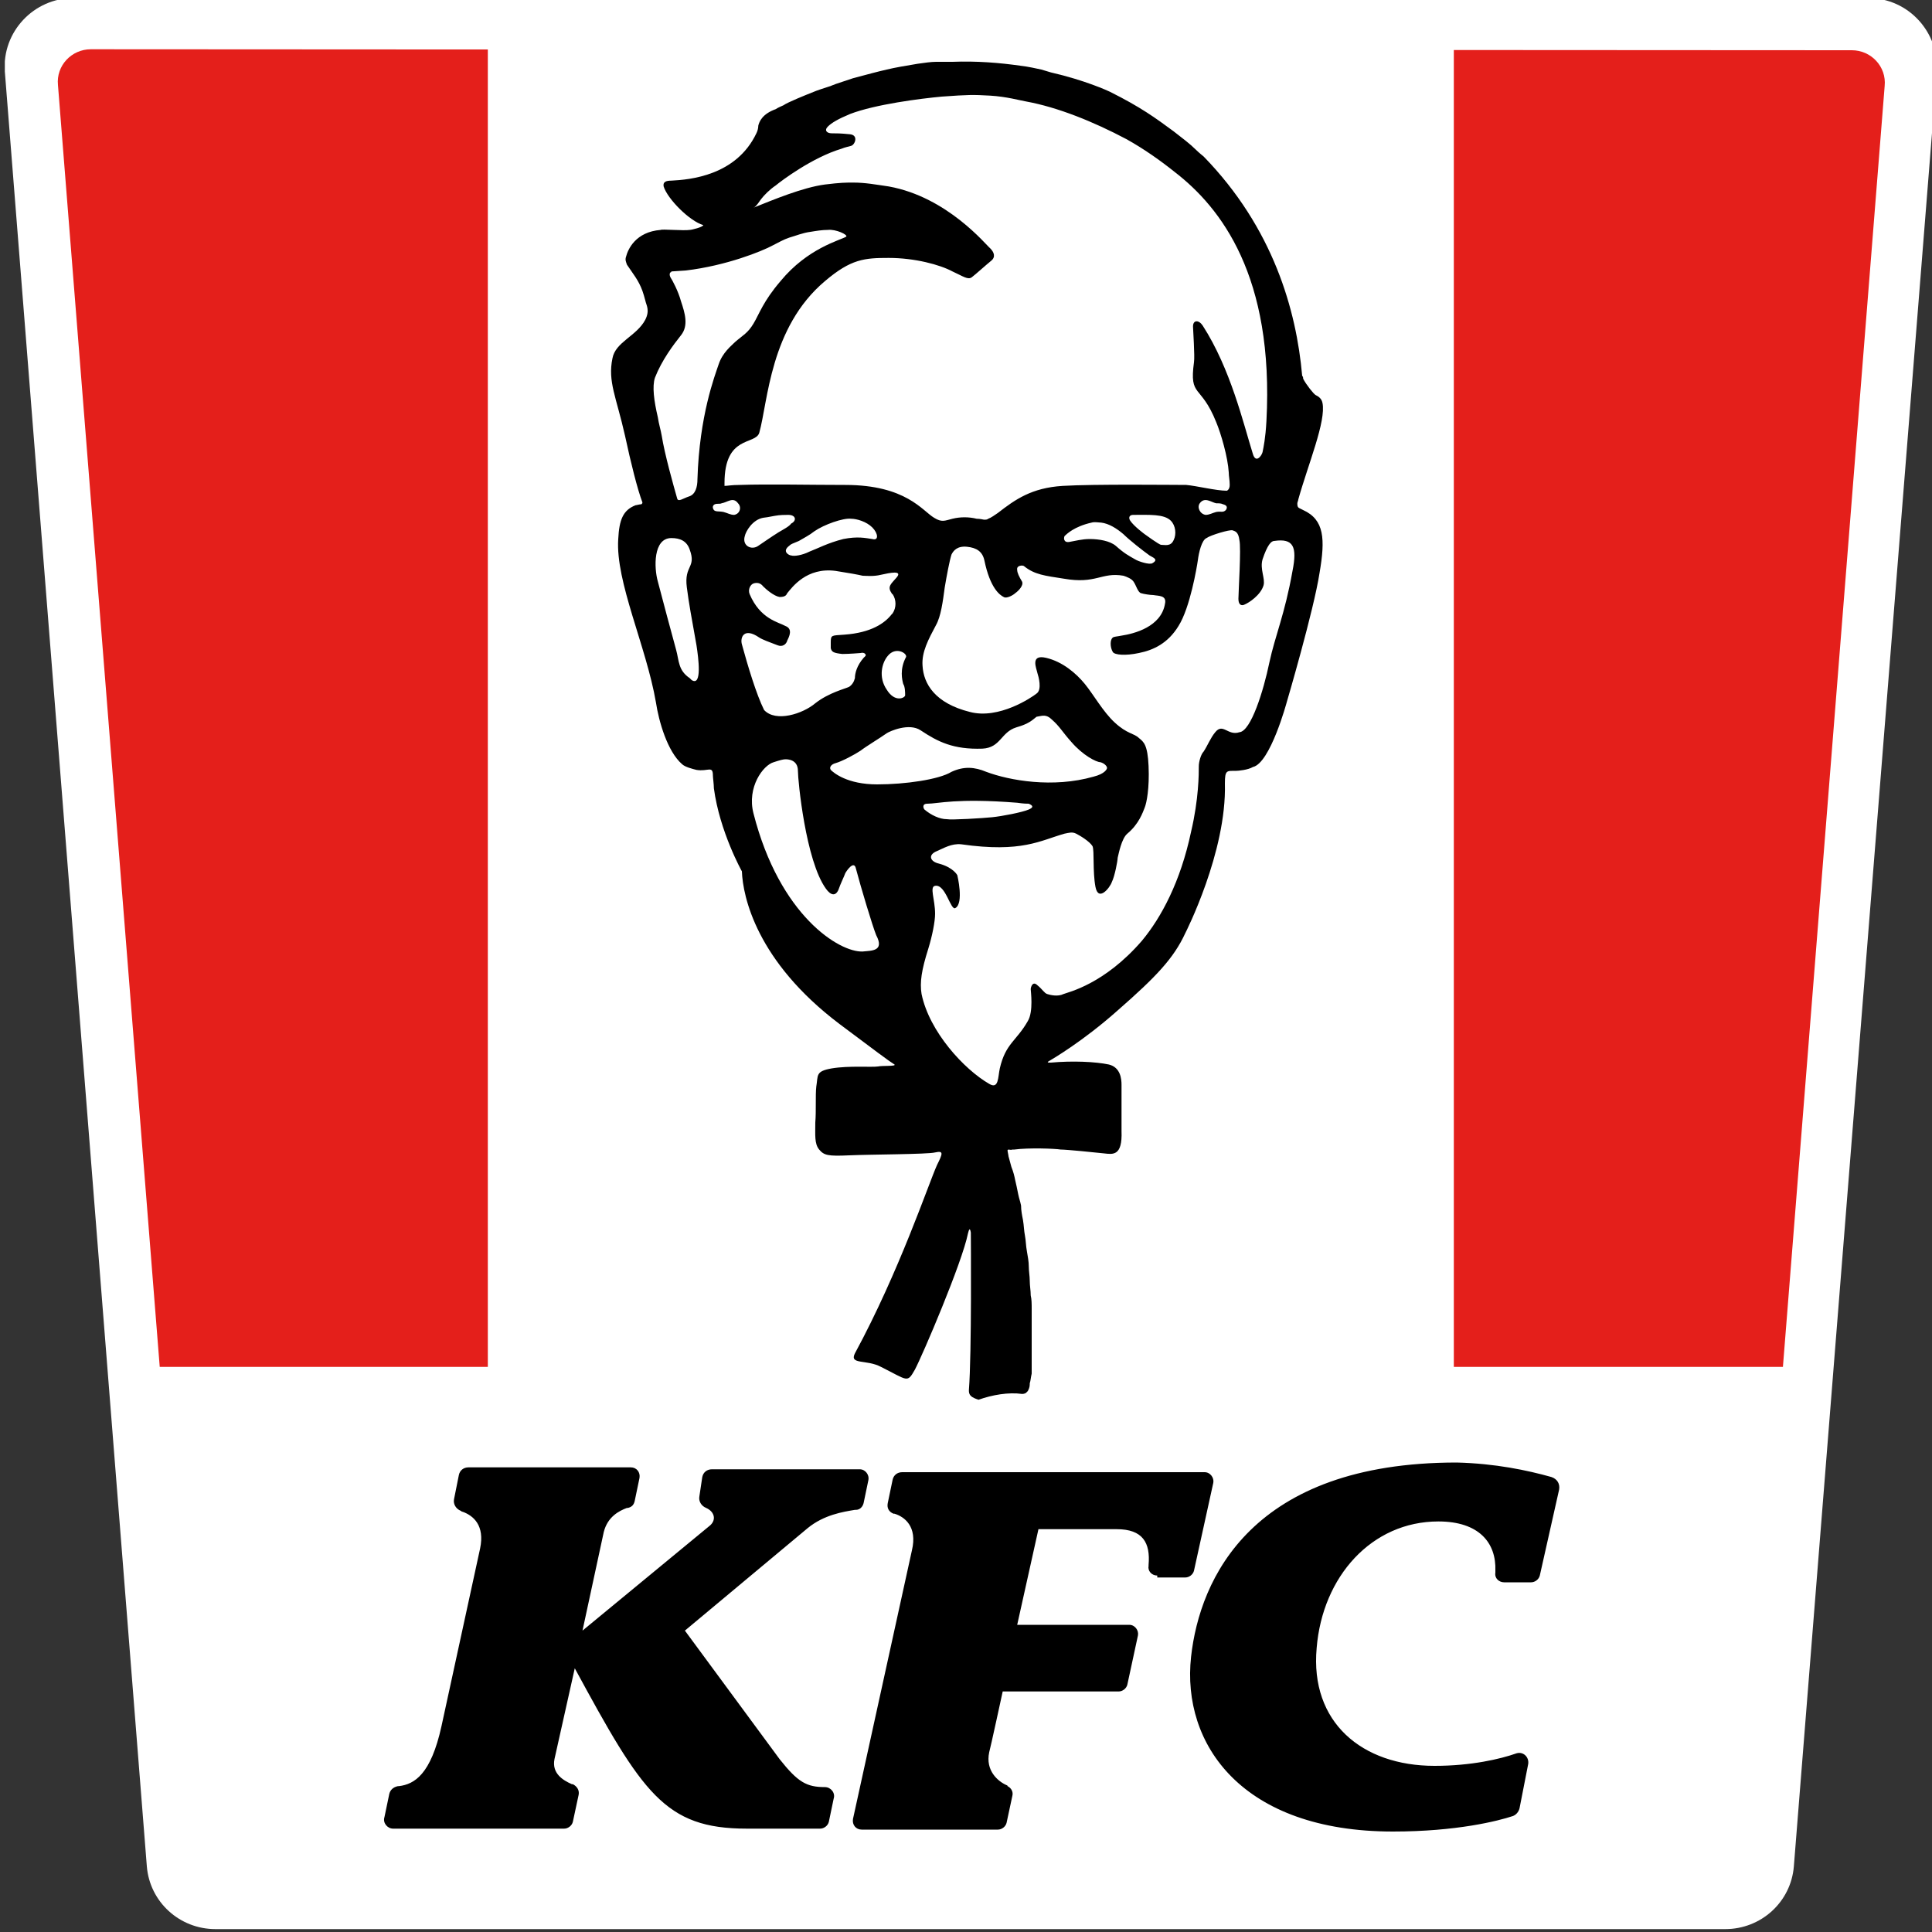 <?xml version="1.0" encoding="utf-8"?>
<!-- Generator: Adobe Illustrator 24.0.0, SVG Export Plug-In . SVG Version: 6.00 Build 0)  -->
<svg version="1.1" id="Capa_1" xmlns="http://www.w3.org/2000/svg" xmlns:xlink="http://www.w3.org/1999/xlink" x="0px" y="0px"
	 viewBox="0 0 200 200" style="enable-background:new 0 0 200 200;" xml:space="preserve">
<rect x="0" y="0" width="200" height="200" fill="#333333" stroke="none"/>
<style type="text/css">
	.st0{clip-path:url(#SVGID_2_);fill:#FFFFFF;}
	.st1{clip-path:url(#SVGID_4_);fill:#E41F1B;}
	.st2{clip-path:url(#SVGID_6_);fill:#E41F1B;}
	.st3{clip-path:url(#SVGID_8_);}
</style>
<g>
	<g>
		<g>
			<defs>
				<rect id="SVGID_1_" x="0.5" y="-0.2" width="200" height="200"/>
			</defs>
			<clipPath id="SVGID_2_">
				<use xlink:href="#SVGID_1_"  style="overflow:visible;"/>
			</clipPath>
			<path class="st0" d="M193.4-0.2H7.6c-4.1,0-7.4,3.5-7.1,7.6l14.7,185.8c0.3,3.7,3.4,6.5,7.1,6.5h156.3c3.7,0,6.8-2.8,7.1-6.5
				L200.5,7.5C200.8,3.4,197.6-0.2,193.4-0.2"/>
		</g>
	</g>
	<g>
		<g>
			<defs>
				<path id="SVGID_3_" d="M9.4,5.1c-2,0-3.6,1.7-3.4,3.7l14.6,183.9c0.1,1.1,1,1.9,2,1.9h155.9c1.1,0,1.9-0.8,2-1.9L195.1,8.9
					c0.2-2-1.4-3.7-3.4-3.7L9.4,5.1L9.4,5.1z"/>
			</defs>
			<clipPath id="SVGID_4_">
				<use xlink:href="#SVGID_3_"  style="overflow:visible;"/>
			</clipPath>
			<rect x="0.5" y="1.2" class="st1" width="50" height="140.3"/>
		</g>
		<g>
			<defs>
				<path id="SVGID_5_" d="M9.4,5.1c-2,0-3.6,1.7-3.4,3.7l14.6,183.9c0.1,1.1,1,1.9,2,1.9h155.9c1.1,0,1.9-0.8,2-1.9L195.1,8.9
					c0.2-2-1.4-3.7-3.4-3.7L9.4,5.1L9.4,5.1z"/>
			</defs>
			<clipPath id="SVGID_6_">
				<use xlink:href="#SVGID_5_"  style="overflow:visible;"/>
			</clipPath>
			<rect x="150.5" y="1.2" class="st2" width="50" height="140.3"/>
		</g>
	</g>
	<g>
		<g>
			<defs>
				<rect id="SVGID_7_" x="0.5" y="-0.2" width="200" height="200"/>
			</defs>
			<clipPath id="SVGID_8_">
				<use xlink:href="#SVGID_7_"  style="overflow:visible;"/>
			</clipPath>
			<path class="st3" d="M76.8,90.2c0.1,2.6,1.5,9.3,10.1,15.8c3.6,2.7,5.2,3.9,5.7,4.2l0,0c0.2,0.2-1.3,0.1-1.7,0.2
				c-0.7,0.1-3-0.1-4.8,0.2c-1.7,0.3-1.4,0.7-1.6,1.9c-0.1,0.9,0,2.5-0.1,3.7c0,1.3-0.1,2.2,0.4,2.8c0.5,0.6,0.9,0.7,3.1,0.6
				c2.2-0.1,8.1-0.1,8.9-0.3c0.9-0.2,0.8,0.1,0.2,1.3c-0.9,2-3.9,11-8.5,19.5c-0.6,1.2,1.2,0.6,2.7,1.4c2.8,1.4,2.7,1.7,3.5,0.3
				c0.8-1.5,4.9-11.1,5.5-14.1c0.1-0.4,0.2-0.7,0.3-0.1c0,0.4,0.1,12.5-0.2,16.3c0,0.2,0,0.4,0.2,0.6s0.5,0.3,0.8,0.4l0,0
				c1.4-0.5,3.1-0.8,4.5-0.6c0.1,0,0.2,0,0.4-0.1c0.1-0.1,0.1-0.1,0.2-0.2c0.1-0.2,0.2-0.4,0.2-0.7c0,0,0,0,0-0.1
				c0.1-0.3,0.1-0.6,0.2-1c0-0.2,0-0.4,0-0.6c0-0.3,0-0.5,0-0.8s0-0.6,0-0.9c0-0.4,0-0.7,0-1.1s0-0.8,0-1.2c0-0.4,0-0.3,0-0.7
				c0-0.5,0-0.9,0-1.4s0-1-0.1-1.4c0-0.5-0.1-1-0.1-1.5s-0.1-1-0.1-1.5s-0.1-1-0.2-1.6c-0.1-0.5-0.1-1.1-0.2-1.6
				c-0.1-0.5-0.1-1-0.2-1.6c-0.1-0.5-0.2-1-0.2-1.5c-0.1-0.5-0.2-0.7-0.3-1.2s-0.2-1-0.3-1.4c-0.1-0.5-0.2-0.9-0.4-1.4
				c-0.1-0.4-0.2-0.7-0.3-1.1c0-0.1-0.1-0.5-0.1-0.6c0-0.2,0.3,0,0.5-0.1c0,0,0.1,0,0.2,0c1.5-0.2,4.2-0.1,4.8,0
				c0.6,0,3.6,0.3,4.5,0.4s1.9,0.3,1.8-2.3c0-0.7,0-1.1,0-1.7c0-0.1,0-0.2,0-0.3c0-0.2,0-0.3,0-0.5c0-0.1,0-0.2,0-0.3
				c0-0.1,0-0.2,0-0.3c0-0.1,0-0.2,0-0.2c0-0.1,0-0.3,0-0.4v-0.1c0-0.1,0-0.2,0-0.3v-0.1c0-0.1,0-0.1,0-0.2c0,0,0,0,0-0.1
				s0-0.2,0-0.3c0-0.6-0.1-1.8-1.3-2.1c-1.4-0.3-3.8-0.4-6-0.2c-0.3,0-0.4,0-0.3-0.1l0,0c0.5-0.3,3.6-2.1,7.2-5.3c4-3.5,5.8-5.4,7-8
				c0,0,4.3-8.4,4.1-15.5c0-1.4,0.2-1.3,1.1-1.3c0.3,0,1.3-0.1,1.8-0.4c1.8-0.4,3.5-6.7,3.5-6.7s2.8-9.5,3.4-13.4
				c0.6-3.5,0.5-5.5-1.7-6.5l-0.4-0.2c-0.2-0.1-0.2-0.3-0.2-0.5c0-0.1,0.1-0.3,0.1-0.4c1-3.6,2.9-8.1,2.5-10
				c-0.1-0.5-0.5-0.7-0.7-0.8s-1-1.1-1.3-1.7c0-0.1,0-0.2-0.1-0.3c-0.6-6.8-3-15.3-10.2-22.7c0,0-0.5-0.4-0.8-0.7
				c-0.6-0.6-1.4-1.2-2.3-1.9c-1.9-1.4-3.4-2.5-6.6-4.1c-0.2-0.1-2.6-1.2-6.1-2c-0.3-0.1-0.7-0.2-1-0.3c-0.5-0.1-1.3-0.3-2.2-0.4
				c-2.1-0.3-4.5-0.5-7-0.4l0,0c-0.3,0-0.6,0-0.7,0c-0.1,0-0.3,0-0.5,0s-0.3,0-0.5,0c-0.5,0-1.2,0.1-1.9,0.2
				c-1.2,0.2-2.4,0.4-3.2,0.6c-0.9,0.2-2,0.5-3.5,0.9c-0.6,0.2-1.2,0.4-1.8,0.6c-0.2,0.1-0.3,0.1-0.5,0.2c-0.6,0.2-1.3,0.4-2,0.7
				c-0.5,0.2-2.5,1-2.9,1.3c-0.2,0.1-0.5,0.2-0.8,0.4c-1.4,0.5-1.7,1.3-1.8,1.7c0,0.3-0.1,0.6-0.2,0.8c-2.1,4.4-6.9,4.8-8.8,4.9
				c-0.5,0-0.9,0.1-0.8,0.6c0.4,1.3,2.7,3.6,4.1,4c0,0.2-1.2,0.5-1.4,0.5c-0.6,0.1-2.9-0.1-3,0l0,0c-2.6,0.2-3.4,2-3.6,2.8
				c-0.1,0.3,0,0.5,0.1,0.8c0.6,0.9,1.2,1.6,1.6,2.7l0,0c0.1,0.3,0.2,0.6,0.3,1c0.1,0.5,0.5,1,0,2c-0.9,1.7-3.1,2.3-3.4,4
				c-0.5,2.4,0.4,4,1.3,8c0.6,2.8,1.3,5.6,1.8,6.9c0,0.1,0,0.1-0.1,0.2c-0.2,0-0.5,0.1-0.6,0.1c-1.3,0.5-1.7,1.5-1.8,3.5
				c-0.3,4.4,2.9,11.1,3.9,16.9c0.3,2,1.2,5.1,2.7,6.4c0.3,0.3,1.1,0.5,1.5,0.6c1.2,0.2,1.7-0.5,1.7,0.6c0,0.2,0.1,0.9,0.1,1.3
				C74.5,86.1,76.8,90.2,76.8,90.2 M78.8,20.6c0.3-0.4,0.9-1,1.5-1.4c0.6-0.5,3.8-2.9,6.8-3.8c0.5-0.2,0.7-0.2,1-0.3
				c0.4-0.1,0.8-1.1-0.1-1.2c-1-0.1-1.4-0.1-1.9-0.1s-0.8-0.3-0.4-0.7c0.4-0.4,1.1-0.8,2.3-1.3c2.6-1,7.3-1.6,9.5-1.8
				c2.8-0.2,3.2-0.2,5-0.1c1.7,0.1,3.1,0.5,3.7,0.6c3.3,0.6,7,2.1,10.4,3.9c1.8,1,3.5,2.2,5,3.4c4.8,3.7,10.3,10.8,9.5,25.8
				c-0.1,1.8-0.3,2.7-0.4,3.2c-0.1,0.4-0.7,1.2-1,0.2c-1-3.2-2.3-8.8-5.2-13.3c-0.4-0.6-1-0.6-1,0.1c0,0.3,0.2,3.1,0.1,3.7
				c-0.5,3.7,0.7,2.2,2.3,6.2c0.5,1.2,1.2,3.6,1.3,5.2c0,0.4,0.1,0.8,0.1,1.3s-0.3,0.6-0.3,0.6c-1.1,0-3.1-0.5-4.2-0.6
				c-1.2,0-9.6-0.1-12.8,0.1c-3.2,0.2-4.9,1.4-6.7,2.8c-0.3,0.2-0.7,0.5-1,0.6c-0.1,0.1-0.3,0.1-0.4,0.1c-0.1,0-0.4-0.1-0.8-0.1
				c-0.8-0.2-1.7-0.2-2.5,0s-1.1,0.4-1.9-0.1c-1.2-0.7-2.9-3.4-9.2-3.4c-3.5,0-8.1-0.1-10.9,0c-0.9,0-1.3,0.1-1.6,0.1
				c0-0.1,0-0.2,0-0.3c0-5,3.2-3.9,3.6-5.2c0.9-3.2,1.1-10.9,6.8-15.7c2.7-2.3,4.1-2.4,6.6-2.4c2.7,0,5.3,0.7,6.6,1.4
				c1.1,0.5,1.6,0.9,2,0.6c0.4-0.3,1.5-1.3,2-1.7s0.3-0.9-0.1-1.3c-0.4-0.3-4.4-5.3-10.5-6.4c-1.4-0.2-2.4-0.4-3.7-0.4
				c-0.7,0-1.3,0-2.9,0.2c-2.3,0.3-5.4,1.6-7.4,2.4C78.3,21.4,78.7,20.7,78.8,20.6 M126.9,52.8c-0.3,0.3-0.5,0.1-1,0.2
				c-0.4,0.1-0.7,0.3-1.1,0.3c-0.6-0.1-0.9-0.8-0.6-1.2c0.5-0.7,1.2-0.1,1.7,0c0.3,0,0.5,0,0.7,0.1C127,52.3,127.1,52.5,126.9,52.8
				 M118.5,55.3c0,0-1.1-0.8-1.5-1.4c-0.2-0.3-0.1-0.6,0.3-0.6c1.7,0,3.2-0.1,3.9,0.6c0.5,0.5,0.6,1.4,0.3,2
				c-0.3,0.7-0.9,0.5-1.3,0.5C120,56.4,118.5,55.3,118.5,55.3 M119.3,58.3c-0.3,0.2-1.5-0.2-1.8-0.4c-0.7-0.4-1.1-0.6-2-1.4
				c-0.6-0.5-1.7-0.7-2.7-0.7c-0.8,0-1.5,0.2-2.1,0.3s-0.6-0.4-0.5-0.6c0.2-0.2,1-1,2.8-1.4c0.3-0.1,0.8,0,1,0
				c0.8,0.1,1.6,0.6,2.3,1.2c0.6,0.6,2,1.7,2.7,2.2C119.3,57.7,120,57.9,119.3,58.3 M93.5,70.8c0.2,0.3,0.2,0.9,0.2,1.2
				c-0.1,0.3-1.1,0.7-1.9-0.6c-0.9-1.3-0.5-2.8,0.1-3.5c0.8-1,2-0.3,1.9,0.1C93.1,69.3,93.4,70.4,93.5,70.8 M81.7,56.5
				c0.2-0.2,0.3-0.2,1-0.5c0.5-0.3,1.1-0.6,1.6-1c1-0.7,3-1.4,3.8-1.3c0.6,0,1.6,0.3,2.2,0.9c0.6,0.6,0.7,1.4,0,1.2
				c-0.7-0.1-1.5-0.3-3,0c-1.6,0.4-2.7,1-3.5,1.3c-0.8,0.4-1.6,0.5-1.9,0.4C81.7,57.5,80.9,57.1,81.7,56.5 M80.6,55.1
				c-0.8,0.5-1.5,1-2.1,1.4c-0.7,0.5-1.7,0-1.4-1c0.1-0.5,0.8-1.7,1.9-1.9c0.1,0,0.7-0.1,1.2-0.2c0.5-0.1,1.1-0.1,1.4-0.1
				c0.8,0,0.9,0.6,0.3,0.9C81.7,54.5,81.1,54.8,80.6,55.1 M67.8,39.1c0.7-1.8,1.9-3.4,2.7-4.4s0.4-2.3,0-3.5
				c-0.3-1.1-0.9-2.2-1.1-2.5c-0.1-0.2-0.1-0.4,0-0.5c0.1,0,0.1-0.1,0.1-0.1L71,28c4.2-0.5,7.9-2,9-2.6c0.6-0.3,1.1-0.6,1.7-0.8
				c0.7-0.2,1.4-0.5,2.2-0.6c0.6-0.1,1.2-0.2,1.8-0.2c0.8-0.1,2.1,0.5,1.9,0.7c-0.7,0.4-4,1.2-6.8,4.6c-1.8,2.1-2.2,3.4-2.8,4.4
				s-1.1,1.2-1.9,1.9c-0.4,0.4-1.3,1.1-1.7,2.3s-2,5.3-2.2,11.9c0,0.8-0.2,1.6-0.9,1.8l0,0c-0.6,0.2-1.1,0.6-1.2,0.2
				c-0.4-1.4-1.3-4.6-1.6-6.5c-0.1-0.6-0.3-1.2-0.4-1.9C67.7,41.5,67.5,40,67.8,39.1 M71.4,70.2c-1.2-0.8-1.1-1.8-1.4-2.9
				c-0.6-2.2-1.3-4.8-1.9-7.1c-0.4-1.4-0.5-4.5,1.4-4.5c0.9,0,1.6,0.3,1.9,1.2c0.7,1.9-0.6,1.6-0.3,3.9c0.2,1.6,0.5,3.2,1,6
				c0.2,1.3,0.6,4.3-0.5,3.6 M76,53.3c-0.4,0-0.7-0.2-1.1-0.3c-0.5-0.1-0.8,0-1-0.2c-0.2-0.3-0.1-0.5,0.1-0.6c0.3-0.1,0.5,0,0.7-0.1
				c0.6-0.1,1.2-0.7,1.7,0C76.8,52.5,76.6,53.2,76,53.3 M76.8,66.7C76.6,66,77,64.9,78.6,66c0.3,0.2,1.1,0.5,1.9,0.8
				c0.5,0.2,0.9-0.1,1-0.5c0.2-0.4,0.6-1.2-0.2-1.5c-0.7-0.4-2.6-0.7-3.7-3.3c-0.2-0.5,0.1-1,0.4-1.1c0.3-0.1,0.7-0.1,1,0.3
				c0.3,0.3,1.1,1,1.7,1.1c0.6,0,0.7-0.2,0.8-0.4c0.5-0.6,2-2.7,5-2.3c1.3,0.2,2.4,0.4,2.8,0.5c0.3,0,1.1,0.1,1.9-0.1
				c0.9-0.2,2.3-0.5,1.6,0.3c-0.5,0.6-1,0.9-0.5,1.6c0,0,0,0.1,0.1,0.1c0.4,0.6,0.4,1.4,0,2l-0.1,0.1c-0.7,0.9-2.1,1.9-4.9,2.1
				c-1.3,0.1-1.4,0-1.4,0.8c0,0.3,0,0.4,0,0.6c0.1,0.4,0.3,0.5,1.2,0.6c0.7,0,1.9-0.1,1.9-0.1c0.3-0.1,0.6,0.1,0.5,0.3l-0.2,0.2
				c-0.7,0.8-0.9,1.6-0.9,2.1c-0.1,0.4-0.3,0.7-0.6,0.9l0,0c-0.4,0.2-2.1,0.6-3.5,1.7c-1.3,1.1-4.1,2-5.3,0.7
				C78.3,71.9,77.4,68.9,76.8,66.7 M89.3,98.5c-2.4,0.1-8.6-3.7-11.3-14.3c-0.7-2.7,1-5,2.1-5.3c0.6-0.2,1-0.3,1.2-0.3
				s1.3,0,1.3,1.2c0,1,0.8,9.3,2.9,12.2c0.5,0.7,1,0.8,1.3,0.1c0.2-0.6,0.6-1.4,0.7-1.7c0.1-0.2,0.9-1.4,1.1-0.5
				c0.5,1.9,1.7,5.9,2.1,6.9C91.6,98.5,90.2,98.4,89.3,98.5 M90.8,81.2c-3.1,0-4.5-1.2-4.8-1.5c-0.2-0.3,0.1-0.6,0.5-0.7
				c0.7-0.2,2-0.9,2.6-1.3c0.5-0.4,2-1.3,2.7-1.8c0.3-0.2,2.3-1.1,3.5-0.3c1.8,1.2,3.4,2,6.4,1.9c1.9-0.1,1.9-1.7,3.5-2.2
				c1.4-0.4,1.7-0.8,2.1-1.1c0.6-0.1,1-0.3,1.6,0.3c0.8,0.7,1.1,1.3,2,2.3c1.2,1.4,2.6,2.1,3,2.1c0.4,0.1,0.7,0.4,0.7,0.6
				c0,0.1-0.2,0.6-1.4,0.9c-4.2,1.2-8.7,0.4-11.1-0.5c-1.2-0.5-2.3-0.6-3.6,0C97.2,80.7,93.7,81.2,90.8,81.2 M106.5,83.8
				c-0.7,0.3-2.8,0.7-3.8,0.8c-1,0.1-4.2,0.3-4.7,0.2c-0.7,0-1.6-0.4-2.3-1c-0.1-0.1-0.3-0.6,0.3-0.6c1.1,0,3-0.6,9.3-0.1
				c0.7,0.1,1,0.1,1.2,0.1C106.7,83.3,107.2,83.5,106.5,83.8 M133.8,59.1c-0.8,4.5-1.8,6.7-2.4,9.5c-0.6,2.9-1.9,7.1-3.1,7.2
				c-1.2,0.4-1.7-1-2.5,0c-0.5,0.6-0.8,1.4-1.2,2c-0.3,0.3-0.5,1.1-0.5,1.5c0,0.8,0,3.4-0.8,6.8c-1.1,5.2-3.1,8.9-5.1,11.3
				c-3.9,4.5-7.6,5.3-8.1,5.5c-0.6,0.3-1.4,0.1-1.7,0s-0.5-0.5-1-0.9c-0.5-0.5-0.7,0.2-0.7,0.4c0,0.2,0.3,2.3-0.3,3.3
				c-1.2,2.1-2.3,2.3-2.9,4.9c-0.2,0.9-0.1,2.2-1.1,1.6c-2.6-1.5-6.2-5.4-7-9.3c-0.2-1.2,0-2.5,0.7-4.7c0.4-1.3,0.7-2.8,0.7-3.6
				c0-1.5-0.6-2.8,0-2.9c1.1-0.2,1.6,2.6,2.1,2.3c0.9-0.5,0.2-3.4,0.2-3.4s-0.4-0.8-1.9-1.2c-0.9-0.2-1.2-0.9-0.2-1.3
				c0.7-0.3,1.5-0.8,2.5-0.7c6.3,0.9,8.2-0.4,10.7-1.1c0.5-0.1,0.8-0.2,1.2,0s1.4,0.8,1.7,1.3c0.2,0.5,0,2.6,0.3,4.2
				s1.5,0.1,1.7-0.5c0.3-0.6,0.6-2.2,0.6-2.5c0.1-0.4,0.4-2,1-2.5c1.2-1,1.6-2.2,1.8-2.7s0.5-2,0.4-4.3c-0.1-2.2-0.5-2.5-1-2.9
				c-0.5-0.5-1.2-0.4-2.5-1.6c-1.2-1.1-2.2-2.9-3.1-4c-0.9-1.1-2.3-2.3-4-2.7s-1,1.1-0.9,1.6c0.1,0.3,0.5,1.7-0.1,2.1
				c-0.5,0.4-3.9,2.7-6.9,1.9c-3.6-0.9-4.8-2.9-4.9-4.8c-0.1-1.4,0.6-2.7,1.4-4.2c0.5-0.9,0.7-2.4,0.9-3.9c0.2-1.2,0.5-2.8,0.7-3.4
				c0.2-0.4,0.6-0.9,1.6-0.8c1,0.1,1.6,0.5,1.8,1.4c0.6,2.9,1.6,3.6,2,3.8c0.3,0.2,1-0.2,1.2-0.4c0.3-0.2,0.9-0.8,0.7-1.2
				c-0.3-0.5-0.5-0.9-0.5-1.2c-0.1-0.5,0.6-0.5,0.7-0.4c1.1,0.9,2.2,1,4.1,1.3c3.4,0.6,3.9-0.7,6.2-0.3c0.3,0.1,0.9,0.3,1.1,0.7
				c0.2,0.3,0.4,1,0.7,1.1s1,0.2,1.3,0.2c0.5,0.1,1.4,0,1.2,0.9c-0.4,2.4-3.2,3.1-4.5,3.3c-0.5,0.1-0.8,0.1-0.9,0.2
				c-0.3,0.2-0.3,1,0,1.5c0.2,0.3,1.3,0.4,2.7,0.1c1.5-0.3,3-1,4.1-2.8c1.2-1.9,1.9-6.1,2-6.8c0.1-0.8,0.4-2.1,0.9-2.3
				c0.4-0.3,2.4-0.9,2.7-0.8c0.3,0.1,0.6,0.2,0.7,1c0.2,0.8-0.1,5.4-0.1,6.1c0,0.7,0.4,0.7,0.6,0.6c0.5-0.2,1.7-1,2-2
				c0.2-0.7-0.4-1.7-0.1-2.7c0.5-1.5,0.9-1.9,1.2-1.9C133.9,55.7,134.3,56.6,133.8,59.1 M160.6,152.9c0.6,0.2,0.9,0.7,0.8,1.3
				l-2,8.9c-0.1,0.4-0.5,0.7-0.9,0.7h-2.8c-0.5,0-1-0.4-0.9-1c0-0.1,0-0.2,0-0.2c0.1-2.9-1.7-5.1-5.9-5.1c-6.9,0-12,5.7-12.6,13.1
				c-0.7,7.7,4.7,12.2,12.2,12.2c3.8,0,6.8-0.7,8.5-1.3c0.7-0.2,1.3,0.4,1.2,1.1l-0.9,4.6c-0.1,0.4-0.4,0.7-0.7,0.8
				c-1.5,0.5-5.8,1.6-12.4,1.6c-15.6,0-21.9-9-20.9-18.1c0.9-8.1,6.3-20.1,27.5-20.1C154.8,151.5,158.1,152.2,160.6,152.9
				 M72.7,152.9c0.1-0.5,0.5-0.8,1-0.8H89c0.6,0,1,0.6,0.9,1.1l-0.5,2.4c-0.1,0.4-0.4,0.7-0.8,0.7c-0.1,0-0.1,0-0.1,0
				c-1.2,0.2-3.2,0.5-4.9,1.9l-12.7,10.6l0,0l9.8,13.3c1.9,2.4,2.8,2.9,4.7,2.9c0.6,0,1.1,0.6,0.9,1.2l-0.5,2.4
				c-0.1,0.4-0.5,0.7-0.9,0.7h-7.6c-8.5,0-10.8-3.7-17.8-16.6l0,0l-2.1,9.4c-0.3,1.5,0.9,2.2,1.8,2.6h0.1c0.4,0.2,0.7,0.6,0.6,1.1
				l-0.6,2.8c-0.1,0.4-0.5,0.7-0.9,0.7H40.7c-0.6,0-1.1-0.6-0.9-1.2l0.5-2.4c0.1-0.4,0.4-0.7,0.9-0.8c0,0,0,0,0.1,0
				c1.6-0.2,3.3-1.2,4.4-6.2l4-18.4c0.5-2.4-0.7-3.4-1.8-3.8c0,0-0.1,0-0.2-0.1c-0.5-0.2-0.8-0.7-0.7-1.2l0.5-2.5
				c0.1-0.5,0.5-0.8,1-0.8h16.8c0.6,0,1,0.5,0.9,1.1l-0.5,2.4c-0.1,0.4-0.3,0.6-0.7,0.7h-0.1c-0.8,0.3-2,0.9-2.4,2.5l-2.2,10.2l0,0
				L73.4,158c0.8-0.6,0.6-1.5-0.3-1.9l0,0c-0.5-0.2-0.8-0.7-0.7-1.2L72.7,152.9 M119.8,163.1c-0.6,0-1-0.5-0.9-1c0-0.1,0-0.1,0-0.1
				c0.2-2.3-0.6-3.7-3.3-3.7h-8.1l-2.2,9.9h11.6c0.6,0,1,0.6,0.9,1.1l-1.1,5.1c-0.1,0.4-0.5,0.7-0.9,0.7h-12c0,0-1.3,6-1.4,6.3
				c-0.4,1.9,0.9,3,1.8,3.4c0,0,0.1,0,0.1,0.1c0.4,0.2,0.6,0.6,0.5,1l-0.6,2.8c-0.1,0.4-0.5,0.7-0.9,0.7H89.2c-0.6,0-1-0.5-0.9-1.1
				l6.1-27.8c0.6-2.5-0.8-3.5-1.8-3.8h-0.1c-0.5-0.2-0.7-0.6-0.6-1.1l0.5-2.4c0.1-0.5,0.5-0.8,1-0.8h31.3c0.6,0,1,0.6,0.9,1.1
				l-2,9.1c-0.1,0.4-0.5,0.7-0.9,0.7h-2.9"/>
		</g>
	</g>
</g>
</svg>
